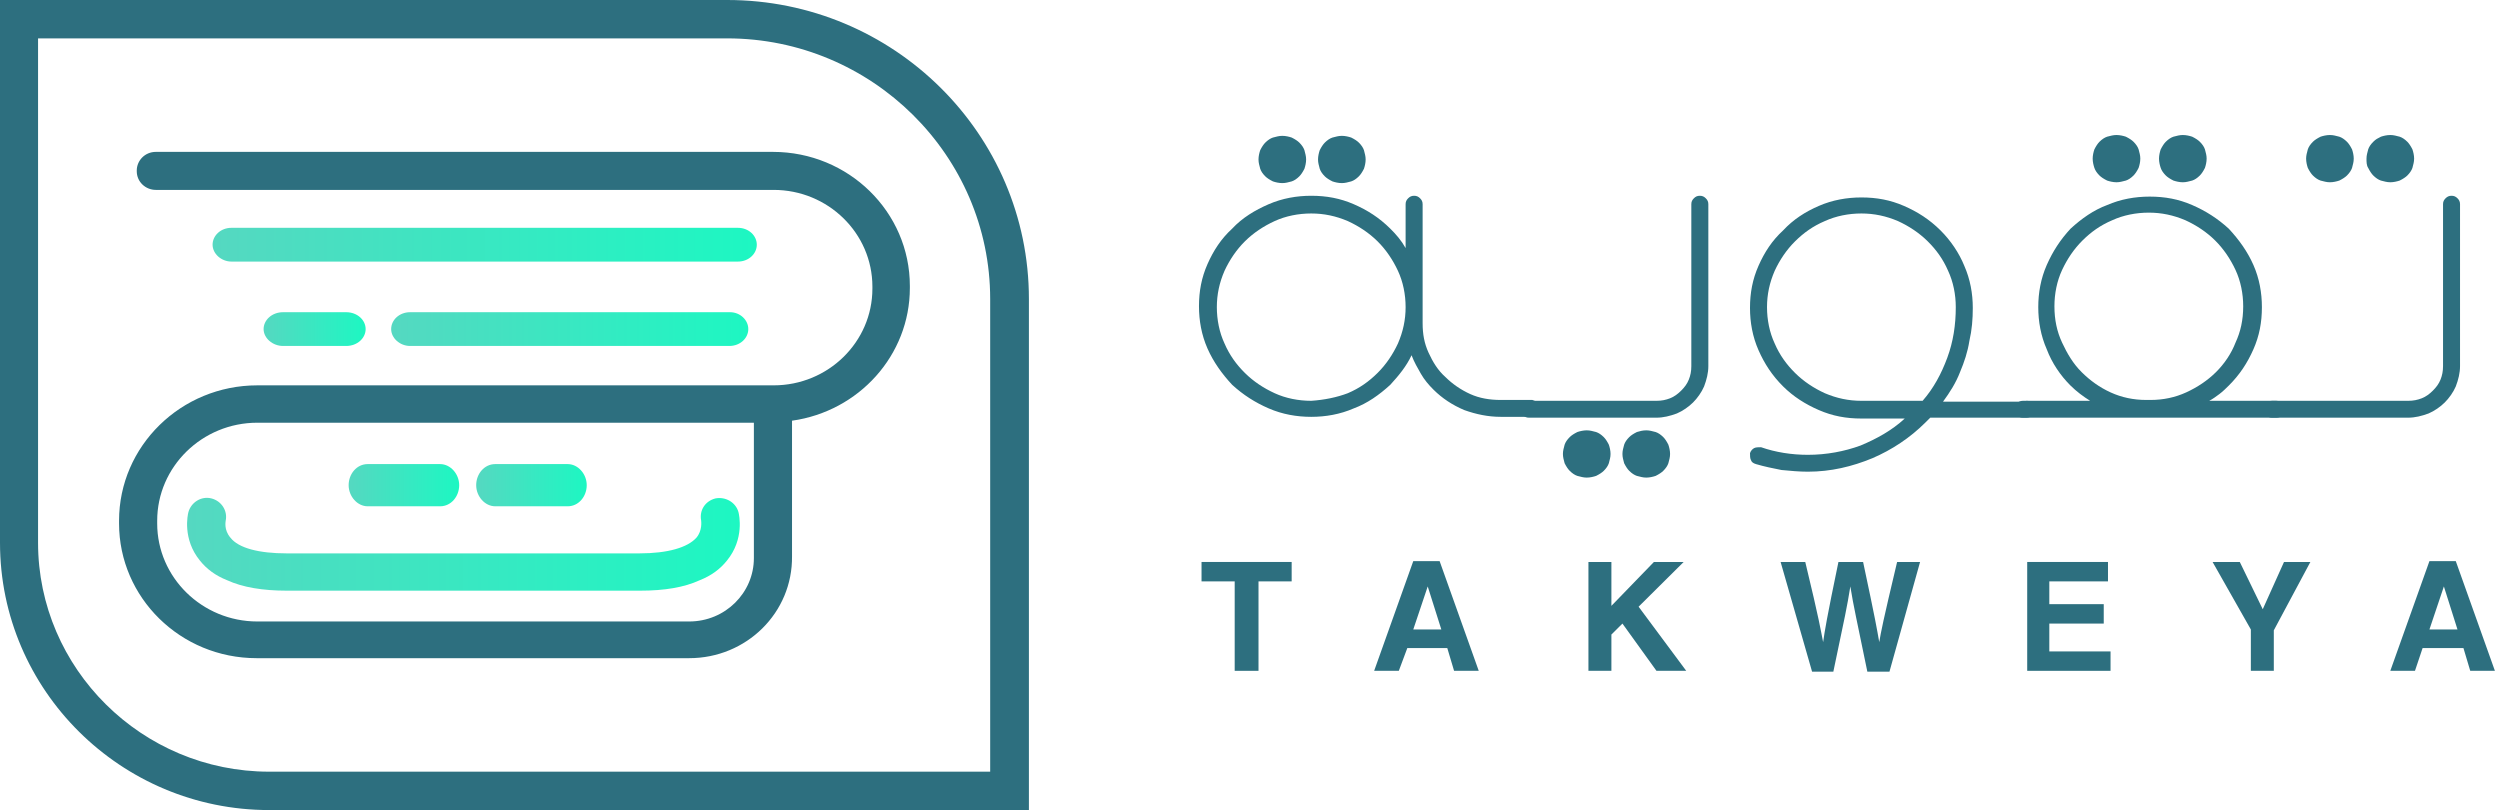 <svg width="179" height="58" viewBox="0 0 179 58" fill="none" xmlns="http://www.w3.org/2000/svg">
<path d="M73.67 58H19.269C8.661 58 0 49.418 0 38.859V0H52.065C63.987 0 73.67 9.594 73.67 21.407V58ZM2.725 2.7V38.859C2.725 47.875 10.17 55.252 19.269 55.252H70.897V21.407C70.897 11.137 62.43 2.748 52.065 2.748H2.725V2.7Z" fill="#2D6F7F"/>
<path d="M49.345 47.125H18.375C12.913 47.125 8.524 42.779 8.524 37.477V37.286C8.524 31.937 12.962 27.591 18.424 27.591H55.392C59.294 27.591 62.464 24.487 62.464 20.666V20.523C62.464 16.702 59.294 13.597 55.392 13.597H11.157C10.426 13.597 9.792 13.024 9.792 12.26V12.212C9.792 11.496 10.377 10.875 11.157 10.875H55.343C60.757 10.875 65.146 15.173 65.146 20.475V20.618C65.146 25.442 61.489 29.454 56.709 30.122V39.818C56.758 43.877 53.441 47.125 49.345 47.125ZM18.424 30.266C14.474 30.266 11.255 33.418 11.255 37.286V37.477C11.255 41.346 14.474 44.498 18.424 44.498H49.345C51.929 44.498 53.978 42.444 53.978 39.961V30.266H18.424Z" fill="#2D6F7F"/>
<path d="M35.455 36.25H40.651C41.428 36.25 42.01 35.549 42.01 34.739C42.01 33.93 41.379 33.229 40.651 33.229H35.455C34.678 33.229 34.095 33.93 34.095 34.739C34.095 35.549 34.727 36.25 35.455 36.25Z" fill="url(#paint0_linear)"/>
<path d="M26.322 36.25H31.518C32.295 36.25 32.878 35.549 32.878 34.739C32.878 33.93 32.246 33.229 31.518 33.229H26.322C25.545 33.229 24.963 33.93 24.963 34.739C24.963 35.549 25.594 36.25 26.322 36.25Z" fill="url(#paint1_linear)"/>
<path d="M52.875 36.671C52.681 35.968 51.953 35.547 51.224 35.687C50.496 35.875 50.059 36.531 50.204 37.28C50.204 37.327 50.301 37.983 49.864 38.498C49.233 39.2 47.825 39.622 45.785 39.622H20.531C18.539 39.622 17.082 39.247 16.5 38.498C16.014 37.936 16.16 37.327 16.16 37.28C16.305 36.577 15.868 35.875 15.14 35.687C14.411 35.5 13.683 35.968 13.489 36.671C13.44 36.858 13.052 38.591 14.314 40.137C14.8 40.746 15.431 41.214 16.257 41.542C17.374 42.057 18.831 42.292 20.531 42.292H45.833C47.582 42.292 48.99 42.057 50.107 41.542C50.933 41.214 51.564 40.746 52.05 40.137C53.312 38.591 52.924 36.858 52.875 36.671Z" fill="url(#paint2_linear)"/>
<path d="M52.837 16.312H16.571C15.8 16.312 15.221 16.873 15.221 17.521C15.221 18.168 15.848 18.729 16.571 18.729H52.837C53.608 18.729 54.187 18.168 54.187 17.521C54.187 16.873 53.608 16.312 52.837 16.312Z" fill="url(#paint3_linear)"/>
<path d="M52.271 22.354H29.363C28.588 22.354 28.007 22.915 28.007 23.562C28.007 24.21 28.636 24.771 29.363 24.771H52.222C52.997 24.771 53.578 24.21 53.578 23.562C53.578 22.915 52.997 22.354 52.271 22.354Z" fill="url(#paint4_linear)"/>
<path d="M24.789 22.354H20.266C19.471 22.354 18.874 22.915 18.874 23.562C18.874 24.21 19.52 24.771 20.266 24.771H24.789C25.584 24.771 26.18 24.21 26.18 23.562C26.18 22.915 25.584 22.354 24.789 22.354Z" fill="url(#paint5_linear)"/>
<path d="M110.14 28.819C110.262 28.939 110.322 29.06 110.322 29.241C110.322 29.423 110.262 29.544 110.14 29.665C110.018 29.785 109.896 29.846 109.714 29.846H107.461C106.548 29.846 105.695 29.665 104.843 29.362C103.99 29 103.26 28.517 102.651 27.912C102.286 27.55 101.981 27.187 101.738 26.765C101.494 26.341 101.251 25.919 101.068 25.435C100.703 26.221 100.155 26.885 99.546 27.55C98.754 28.275 97.902 28.879 96.928 29.241C95.954 29.665 94.919 29.846 93.884 29.846C92.849 29.846 91.814 29.665 90.839 29.241C89.865 28.819 89.013 28.275 88.221 27.55C87.491 26.765 86.882 25.919 86.456 24.952C86.03 23.985 85.847 22.958 85.847 21.931C85.847 20.844 86.03 19.877 86.456 18.91C86.882 17.944 87.43 17.098 88.221 16.373C88.952 15.587 89.865 15.044 90.839 14.621C91.814 14.198 92.849 14.017 93.884 14.017C94.98 14.017 95.954 14.198 96.928 14.621C97.902 15.044 98.754 15.587 99.546 16.373C99.972 16.796 100.337 17.219 100.642 17.762V14.621C100.642 14.44 100.703 14.319 100.824 14.198C100.946 14.077 101.068 14.017 101.251 14.017C101.433 14.017 101.555 14.077 101.677 14.198C101.799 14.319 101.86 14.44 101.86 14.621V23.14C101.86 23.925 101.981 24.59 102.286 25.254C102.59 25.919 102.955 26.523 103.503 27.006C103.99 27.489 104.599 27.912 105.269 28.215C105.939 28.517 106.669 28.637 107.461 28.637H109.714C109.896 28.698 110.018 28.758 110.14 28.819ZM96.502 28.154C97.354 27.791 98.024 27.308 98.633 26.704C99.242 26.1 99.729 25.375 100.094 24.59C100.459 23.744 100.642 22.898 100.642 21.991C100.642 21.085 100.459 20.179 100.094 19.394C99.729 18.608 99.242 17.883 98.633 17.279C98.024 16.675 97.293 16.192 96.502 15.829C95.649 15.466 94.797 15.285 93.884 15.285C92.97 15.285 92.057 15.466 91.266 15.829C90.474 16.192 89.743 16.675 89.135 17.279C88.526 17.883 88.039 18.608 87.674 19.394C87.308 20.239 87.126 21.085 87.126 21.991C87.126 22.898 87.308 23.804 87.674 24.59C88.039 25.435 88.526 26.1 89.135 26.704C89.743 27.308 90.474 27.791 91.266 28.154C92.057 28.517 92.97 28.698 93.884 28.698C94.797 28.637 95.71 28.456 96.502 28.154ZM90.231 12.083C90.291 12.264 90.413 12.446 90.596 12.627C90.718 12.748 90.9 12.869 91.144 12.989C91.326 13.05 91.57 13.11 91.814 13.11C92.057 13.11 92.24 13.05 92.483 12.989C92.666 12.929 92.849 12.808 93.031 12.627C93.153 12.506 93.275 12.325 93.397 12.083C93.457 11.902 93.518 11.66 93.518 11.419C93.518 11.177 93.457 10.996 93.397 10.754C93.336 10.573 93.214 10.392 93.031 10.21C92.909 10.089 92.727 9.969 92.483 9.848C92.301 9.787 92.057 9.727 91.814 9.727C91.57 9.727 91.387 9.787 91.144 9.848C90.961 9.908 90.779 10.029 90.596 10.21C90.474 10.331 90.352 10.512 90.231 10.754C90.17 10.935 90.109 11.177 90.109 11.419C90.109 11.66 90.17 11.841 90.231 12.083ZM94.493 12.083C94.553 12.264 94.675 12.446 94.858 12.627C94.98 12.748 95.162 12.869 95.406 12.989C95.588 13.05 95.832 13.11 96.076 13.11C96.319 13.11 96.502 13.05 96.745 12.989C96.928 12.929 97.111 12.808 97.293 12.627C97.415 12.506 97.537 12.325 97.659 12.083C97.719 11.902 97.78 11.66 97.78 11.419C97.78 11.177 97.719 10.996 97.659 10.754C97.598 10.573 97.476 10.392 97.293 10.21C97.171 10.089 96.989 9.969 96.745 9.848C96.563 9.787 96.319 9.727 96.076 9.727C95.832 9.727 95.649 9.787 95.406 9.848C95.223 9.908 95.04 10.029 94.858 10.21C94.736 10.331 94.614 10.512 94.493 10.754C94.432 10.935 94.371 11.177 94.371 11.419C94.371 11.66 94.432 11.841 94.493 12.083Z" fill="#2D6F7F"/>
<path d="M118.603 29.906H109.47C109.287 29.906 109.166 29.846 109.044 29.725C108.922 29.604 108.861 29.483 108.861 29.302C108.861 29.121 108.922 29 109.044 28.879C109.166 28.758 109.287 28.698 109.47 28.698H118.603C118.968 28.698 119.272 28.637 119.577 28.517C119.881 28.396 120.125 28.215 120.368 27.973C120.612 27.731 120.795 27.489 120.916 27.187C121.038 26.885 121.099 26.583 121.099 26.221V14.621C121.099 14.44 121.16 14.319 121.282 14.198C121.403 14.077 121.525 14.017 121.708 14.017C121.89 14.017 122.012 14.077 122.134 14.198C122.256 14.319 122.317 14.44 122.317 14.621V26.221C122.317 26.704 122.195 27.187 122.012 27.671C121.83 28.094 121.525 28.517 121.221 28.819C120.916 29.121 120.49 29.423 120.064 29.604C119.577 29.785 119.09 29.906 118.603 29.906ZM111.905 32.504C111.905 32.262 111.966 32.081 112.027 31.84C112.088 31.658 112.21 31.477 112.393 31.296C112.514 31.175 112.697 31.054 112.94 30.933C113.123 30.873 113.367 30.812 113.61 30.812C113.854 30.812 114.036 30.873 114.28 30.933C114.463 30.994 114.645 31.114 114.828 31.296C114.95 31.417 115.071 31.598 115.193 31.84C115.254 32.021 115.315 32.262 115.315 32.504C115.315 32.746 115.254 32.927 115.193 33.169C115.132 33.35 115.011 33.531 114.828 33.712C114.706 33.833 114.523 33.954 114.28 34.075C114.097 34.135 113.854 34.196 113.61 34.196C113.367 34.196 113.184 34.135 112.94 34.075C112.758 34.014 112.575 33.894 112.393 33.712C112.271 33.592 112.149 33.41 112.027 33.169C111.966 32.927 111.905 32.746 111.905 32.504ZM116.167 32.504C116.167 32.262 116.228 32.081 116.289 31.84C116.35 31.658 116.472 31.477 116.654 31.296C116.776 31.175 116.959 31.054 117.202 30.933C117.385 30.873 117.629 30.812 117.872 30.812C118.116 30.812 118.298 30.873 118.542 30.933C118.725 30.994 118.907 31.114 119.09 31.296C119.212 31.417 119.333 31.598 119.455 31.84C119.516 32.021 119.577 32.262 119.577 32.504C119.577 32.746 119.516 32.927 119.455 33.169C119.394 33.35 119.272 33.531 119.09 33.712C118.968 33.833 118.785 33.954 118.542 34.075C118.359 34.135 118.116 34.196 117.872 34.196C117.629 34.196 117.446 34.135 117.202 34.075C117.02 34.014 116.837 33.894 116.654 33.712C116.533 33.592 116.411 33.41 116.289 33.169C116.228 32.927 116.167 32.746 116.167 32.504Z" fill="#2D6F7F"/>
<path d="M145.087 28.698C145.27 28.698 145.392 28.758 145.514 28.879C145.635 29 145.696 29.121 145.696 29.302C145.696 29.483 145.635 29.604 145.514 29.725C145.392 29.846 145.27 29.906 145.087 29.906H138.207L137.842 30.269C136.746 31.356 135.468 32.202 134.067 32.806C132.606 33.41 131.084 33.773 129.44 33.773C128.831 33.773 128.162 33.712 127.553 33.652C126.944 33.531 126.335 33.41 125.726 33.229C125.544 33.169 125.422 33.108 125.361 32.927C125.3 32.806 125.3 32.625 125.3 32.444C125.361 32.262 125.483 32.142 125.604 32.081C125.726 32.021 125.909 32.021 126.092 32.021C127.127 32.383 128.283 32.565 129.44 32.565C130.78 32.565 132.058 32.323 133.215 31.9C134.372 31.417 135.468 30.812 136.381 29.967H133.276C132.18 29.967 131.206 29.785 130.232 29.362C129.257 28.939 128.405 28.396 127.675 27.671C126.883 26.885 126.335 26.04 125.909 25.073C125.483 24.106 125.3 23.079 125.3 22.052C125.3 20.965 125.483 19.998 125.909 19.031C126.335 18.064 126.883 17.219 127.675 16.494C128.405 15.708 129.257 15.165 130.232 14.742C131.206 14.319 132.241 14.137 133.276 14.137C134.372 14.137 135.346 14.319 136.32 14.742C137.294 15.165 138.147 15.708 138.938 16.494C139.669 17.219 140.278 18.125 140.643 19.031C141.069 19.998 141.252 21.025 141.252 22.052C141.252 22.837 141.191 23.623 141.008 24.408C140.886 25.194 140.643 25.919 140.338 26.644C140.034 27.429 139.608 28.094 139.121 28.758H145.087V28.698ZM137.66 28.698C138.451 27.792 138.999 26.765 139.425 25.617C139.851 24.469 140.034 23.26 140.034 21.992C140.034 21.085 139.851 20.179 139.486 19.394C139.121 18.548 138.634 17.883 138.025 17.279C137.416 16.675 136.685 16.192 135.894 15.829C135.042 15.467 134.189 15.285 133.276 15.285C132.363 15.285 131.449 15.467 130.658 15.829C129.805 16.192 129.136 16.675 128.527 17.279C127.918 17.883 127.431 18.608 127.066 19.394C126.7 20.239 126.518 21.085 126.518 21.992C126.518 22.898 126.7 23.804 127.066 24.59C127.431 25.435 127.918 26.1 128.527 26.704C129.136 27.308 129.866 27.792 130.658 28.154C131.51 28.517 132.363 28.698 133.276 28.698H137.66Z" fill="#2D6F7F"/>
<path d="M163.414 28.879C163.535 29 163.596 29.121 163.596 29.302C163.596 29.483 163.535 29.604 163.414 29.725C163.292 29.846 163.17 29.906 162.987 29.906H144.844C144.661 29.906 144.539 29.846 144.418 29.725C144.296 29.604 144.235 29.483 144.235 29.302C144.235 29.121 144.296 29 144.418 28.879C144.539 28.758 144.661 28.698 144.844 28.698H149.654C149.167 28.396 148.68 28.033 148.253 27.61C147.523 26.885 146.914 25.979 146.549 25.012C146.122 24.046 145.94 23.019 145.94 21.992C145.94 20.965 146.122 19.938 146.549 18.971C146.975 18.004 147.523 17.158 148.253 16.373C149.045 15.648 149.897 15.044 150.871 14.681C151.846 14.258 152.881 14.077 153.916 14.077C155.012 14.077 155.986 14.258 156.96 14.681C157.934 15.104 158.786 15.648 159.578 16.373C160.308 17.158 160.917 18.004 161.344 18.971C161.77 19.938 161.952 20.965 161.952 21.992C161.952 23.079 161.77 24.046 161.344 25.012C160.917 25.979 160.369 26.825 159.578 27.61C159.395 27.792 159.152 28.033 158.908 28.215C158.665 28.396 158.421 28.577 158.178 28.698H162.987C163.109 28.698 163.292 28.758 163.414 28.879ZM147.645 24.529C148.01 25.314 148.436 26.04 149.045 26.644C149.654 27.248 150.323 27.731 151.115 28.094C151.906 28.456 152.759 28.637 153.672 28.637H153.977C154.89 28.637 155.742 28.456 156.534 28.094C157.325 27.731 158.056 27.248 158.665 26.644C159.273 26.04 159.761 25.314 160.065 24.529C160.43 23.744 160.613 22.898 160.613 21.931C160.613 21.025 160.43 20.119 160.065 19.333C159.7 18.548 159.213 17.823 158.604 17.219C157.995 16.614 157.264 16.131 156.473 15.769C155.62 15.406 154.768 15.225 153.855 15.225C152.941 15.225 152.028 15.406 151.237 15.769C150.384 16.131 149.715 16.614 149.106 17.219C148.497 17.823 148.01 18.548 147.645 19.333C147.279 20.119 147.097 21.025 147.097 21.931C147.097 22.898 147.279 23.744 147.645 24.529ZM149.958 12.023C150.019 12.204 150.141 12.385 150.323 12.567C150.445 12.688 150.628 12.808 150.871 12.929C151.054 12.989 151.298 13.05 151.541 13.05C151.785 13.05 151.967 12.989 152.211 12.929C152.394 12.869 152.576 12.748 152.759 12.567C152.881 12.446 153.002 12.264 153.124 12.023C153.185 11.842 153.246 11.6 153.246 11.358C153.246 11.117 153.185 10.935 153.124 10.694C153.063 10.512 152.941 10.331 152.759 10.15C152.637 10.029 152.454 9.908 152.211 9.787C152.028 9.727 151.785 9.667 151.541 9.667C151.298 9.667 151.115 9.727 150.871 9.787C150.689 9.848 150.506 9.969 150.323 10.15C150.202 10.271 150.08 10.452 149.958 10.694C149.897 10.875 149.836 11.117 149.836 11.358C149.836 11.6 149.897 11.842 149.958 12.023ZM154.707 12.023C154.768 12.204 154.89 12.385 155.072 12.567C155.194 12.688 155.377 12.808 155.62 12.929C155.803 12.989 156.047 13.05 156.29 13.05C156.534 13.05 156.716 12.989 156.96 12.929C157.143 12.869 157.325 12.748 157.508 12.567C157.63 12.446 157.751 12.264 157.873 12.023C157.934 11.842 157.995 11.6 157.995 11.358C157.995 11.117 157.934 10.935 157.873 10.694C157.812 10.512 157.69 10.331 157.508 10.15C157.386 10.029 157.203 9.908 156.96 9.787C156.777 9.727 156.534 9.667 156.29 9.667C156.047 9.667 155.864 9.727 155.62 9.787C155.438 9.848 155.255 9.969 155.072 10.15C154.951 10.271 154.829 10.452 154.707 10.694C154.646 10.875 154.585 11.117 154.585 11.358C154.585 11.6 154.646 11.842 154.707 12.023Z" fill="#2D6F7F"/>
<path d="M172.424 29.906H162.683C162.5 29.906 162.379 29.846 162.257 29.725C162.135 29.604 162.074 29.483 162.074 29.302C162.074 29.121 162.135 29 162.257 28.879C162.379 28.758 162.5 28.698 162.683 28.698H172.424C172.79 28.698 173.094 28.637 173.399 28.517C173.703 28.396 173.947 28.215 174.19 27.973C174.434 27.731 174.616 27.489 174.738 27.188C174.86 26.885 174.921 26.583 174.921 26.221V14.621C174.921 14.44 174.982 14.319 175.103 14.198C175.225 14.077 175.347 14.017 175.53 14.017C175.712 14.017 175.834 14.077 175.956 14.198C176.078 14.319 176.138 14.44 176.138 14.621V26.221C176.138 26.704 176.017 27.188 175.834 27.671C175.651 28.094 175.347 28.517 175.042 28.819C174.738 29.121 174.312 29.423 173.886 29.604C173.399 29.785 172.912 29.906 172.424 29.906ZM165.118 11.358C165.118 11.117 165.179 10.935 165.24 10.694C165.301 10.512 165.423 10.331 165.605 10.15C165.727 10.029 165.91 9.908 166.153 9.787C166.336 9.727 166.58 9.667 166.823 9.667C167.067 9.667 167.249 9.727 167.493 9.787C167.675 9.848 167.858 9.969 168.041 10.15C168.163 10.271 168.284 10.452 168.406 10.694C168.467 10.875 168.528 11.117 168.528 11.358C168.528 11.6 168.467 11.781 168.406 12.023C168.345 12.204 168.223 12.385 168.041 12.567C167.919 12.688 167.736 12.808 167.493 12.929C167.31 12.989 167.067 13.05 166.823 13.05C166.58 13.05 166.397 12.989 166.153 12.929C165.971 12.869 165.788 12.748 165.605 12.567C165.484 12.446 165.362 12.264 165.24 12.023C165.179 11.842 165.118 11.6 165.118 11.358ZM169.441 11.358C169.441 11.117 169.502 10.935 169.563 10.694C169.624 10.512 169.746 10.331 169.928 10.15C170.111 9.969 170.233 9.908 170.476 9.787C170.659 9.727 170.902 9.667 171.146 9.667C171.389 9.667 171.572 9.727 171.816 9.787C171.998 9.848 172.181 9.969 172.364 10.15C172.485 10.271 172.607 10.452 172.729 10.694C172.79 10.875 172.851 11.117 172.851 11.358C172.851 11.6 172.79 11.781 172.729 12.023C172.668 12.204 172.546 12.385 172.364 12.567C172.242 12.688 172.059 12.808 171.816 12.929C171.633 12.989 171.389 13.05 171.146 13.05C170.902 13.05 170.72 12.989 170.476 12.929C170.293 12.869 170.111 12.748 169.928 12.567C169.806 12.446 169.685 12.264 169.563 12.023C169.441 11.842 169.441 11.6 169.441 11.358Z" fill="#2D6F7F"/>
<path d="M90.109 48.031H88.404V41.627H86.03V40.237H92.483V41.627H90.109V48.031Z" fill="#2D6F7F"/>
<path d="M100.155 48.031H98.389L101.19 40.177H103.077L105.878 48.031H104.112L103.625 46.4H100.764L100.155 48.031ZM101.19 45.071H103.199L102.225 41.989L101.19 45.071Z" fill="#2D6F7F"/>
<path d="M115.376 48.031H113.732V40.237H115.376V43.379L118.42 40.237H120.551L117.324 43.44L120.734 48.031H118.603L116.167 44.648L115.376 45.433V48.031Z" fill="#2D6F7F"/>
<path d="M127.492 40.237H129.257C130.293 44.527 130.353 45.071 130.536 45.977C130.658 45.131 130.78 44.346 131.632 40.237H133.398C134.311 44.527 134.372 44.95 134.554 45.977C134.676 45.252 134.798 44.587 135.833 40.237H137.477L135.285 48.092H133.702C132.911 44.225 132.728 43.5 132.484 41.989C132.241 43.5 132.119 44.044 131.267 48.092H129.745L127.492 40.237Z" fill="#2D6F7F"/>
<path d="M150.932 41.627H146.731V43.258H150.628V44.648H146.731V46.642H151.115V48.031H145.148V40.237H150.932V41.627Z" fill="#2D6F7F"/>
<path d="M162.805 48.031H161.161V45.071L158.421 40.237H160.369L162.013 43.621L163.535 40.237H165.423L162.805 45.131V48.031Z" fill="#2D6F7F"/>
<path d="M172.912 48.031H171.146L173.947 40.177H175.834L178.635 48.031H176.869L176.382 46.4H173.459L172.912 48.031ZM173.947 45.071H175.956L174.982 41.989L173.947 45.071Z" fill="#2D6F7F"/>
<defs>
<linearGradient id="paint0_linear" x1="34.095" y1="34.739" x2="42.01" y2="34.739" gradientUnits="userSpaceOnUse">
<stop stop-color="#55D8C1"/>
<stop offset="1" stop-color="#1DF7C2"/>
</linearGradient>
<linearGradient id="paint1_linear" x1="24.963" y1="34.739" x2="32.878" y2="34.739" gradientUnits="userSpaceOnUse">
<stop stop-color="#55D8C1"/>
<stop offset="1" stop-color="#1DF7C2"/>
</linearGradient>
<linearGradient id="paint2_linear" x1="13.395" y1="38.969" x2="52.969" y2="38.969" gradientUnits="userSpaceOnUse">
<stop stop-color="#55D8C1"/>
<stop offset="1" stop-color="#1DF7C2"/>
</linearGradient>
<linearGradient id="paint3_linear" x1="15.221" y1="17.521" x2="54.187" y2="17.521" gradientUnits="userSpaceOnUse">
<stop stop-color="#55D8C1"/>
<stop offset="1" stop-color="#1DF7C2"/>
</linearGradient>
<linearGradient id="paint4_linear" x1="28.007" y1="23.562" x2="53.578" y2="23.562" gradientUnits="userSpaceOnUse">
<stop stop-color="#55D8C1"/>
<stop offset="1" stop-color="#1DF7C2"/>
</linearGradient>
<linearGradient id="paint5_linear" x1="18.874" y1="23.562" x2="26.18" y2="23.562" gradientUnits="userSpaceOnUse">
<stop stop-color="#55D8C1"/>
<stop offset="1" stop-color="#1DF7C2"/>
</linearGradient>
</defs>
</svg>
